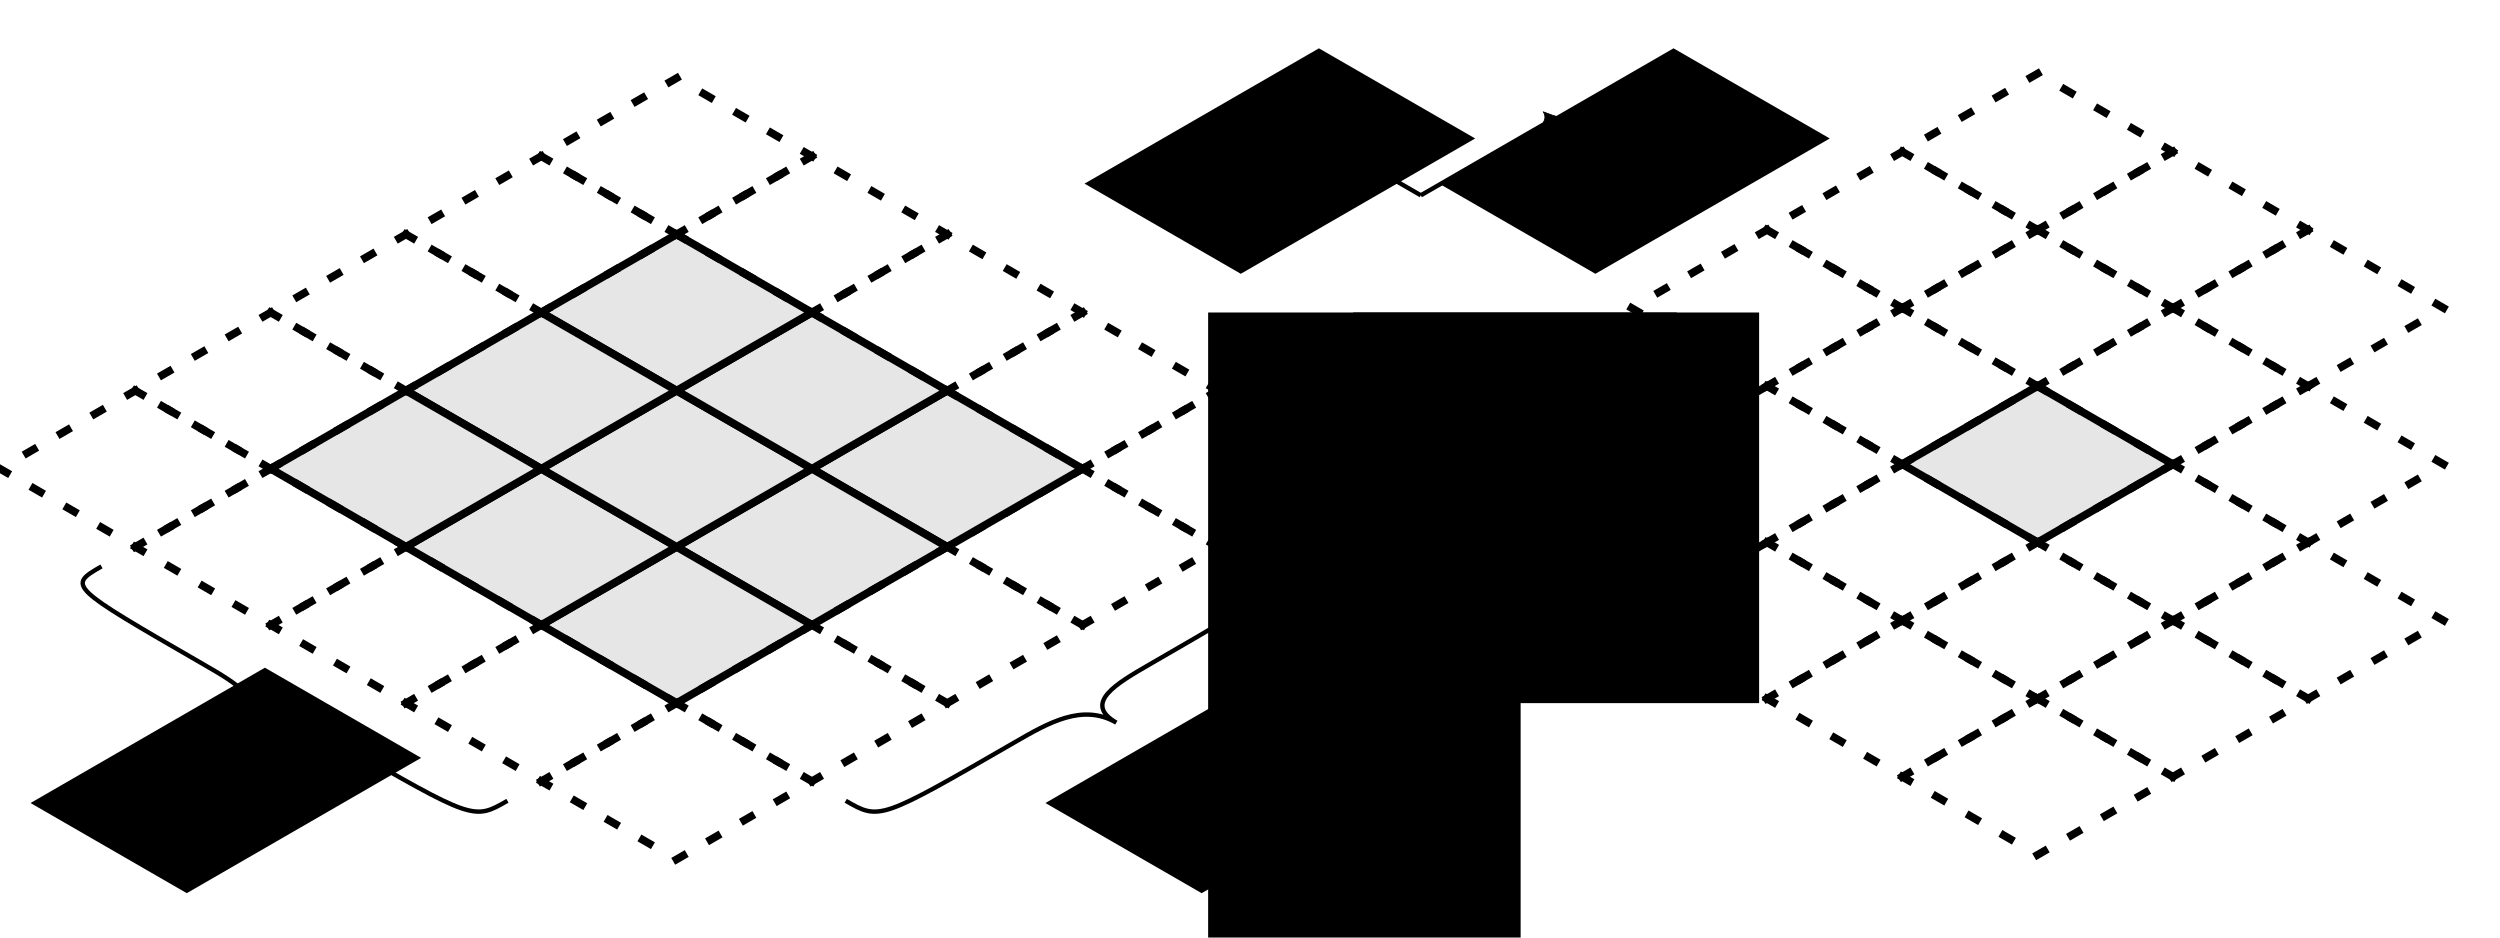 <?xml version="1.0" encoding="UTF-8" standalone="no"?>
<!-- Created with Inkscape (http://www.inkscape.org/) -->

<svg
   xmlns:dc="http://purl.org/dc/elements/1.1/"
   xmlns:cc="http://creativecommons.org/ns#"
   xmlns:rdf="http://www.w3.org/1999/02/22-rdf-syntax-ns#"
   xmlns:svg="http://www.w3.org/2000/svg"
   xmlns="http://www.w3.org/2000/svg"
   xmlns:sodipodi="http://sodipodi.sourceforge.net/DTD/sodipodi-0.dtd"
   xmlns:inkscape="http://www.inkscape.org/namespaces/inkscape"
   width="160mm"
   height="60mm"
   viewBox="0 0 566.929 212.598"
   id="svg4174"
   version="1.1"
   inkscape:version="0.91 r13725"
   sodipodi:docname="neighborhood_isometric.svg">
  <defs
     id="defs4176">
    <marker
       inkscape:stockid="Arrow2Lend"
       orient="auto"
       refY="0"
       refX="0"
       id="Arrow2Lend-0"
       style="overflow:visible"
       inkscape:isstock="true">
      <path
         inkscape:connector-curvature="0"
         id="path4451-8"
         style="fill:#000000;fill-opacity:1;fill-rule:evenodd;stroke:#000000;stroke-width:0.625;stroke-linejoin:round;stroke-opacity:1"
         d="M 8.719,4.034 -2.207,0.016 8.719,-4.002 c -1.745,2.372 -1.735,5.617 -6e-7,8.035 z"
         transform="matrix(-1.1,0,0,-1.1,-1.1,0)" />
    </marker>
    <marker
       inkscape:stockid="Arrow2Lend"
       orient="auto"
       refY="0"
       refX="0"
       id="Arrow2Lend"
       style="overflow:visible"
       inkscape:isstock="true">
      <path
         inkscape:connector-curvature="0"
         id="path4451"
         style="fill:#000000;fill-opacity:1;fill-rule:evenodd;stroke:#000000;stroke-width:0.625;stroke-linejoin:round;stroke-opacity:1"
         d="M 8.719,4.034 -2.207,0.016 8.719,-4.002 c -1.745,2.372 -1.735,5.617 -6e-7,8.035 z"
         transform="matrix(-1.1,0,0,-1.1,-1.1,0)" />
    </marker>
  </defs>
  <sodipodi:namedview
     id="base"
     pagecolor="#ffffff"
     bordercolor="#666666"
     borderopacity="1.0"
     inkscape:pageopacity="0.0"
     inkscape:pageshadow="2"
     inkscape:zoom="0.85490636"
     inkscape:cx="571.08419"
     inkscape:cy="479.23519"
     inkscape:document-units="mm"
     inkscape:current-layer="layer1"
     showgrid="true"
     inkscape:window-width="1855"
     inkscape:window-height="1176"
     inkscape:window-x="65"
     inkscape:window-y="24"
     inkscape:window-maximized="1"
     inkscape:snap-grids="true"
     inkscape:snap-to-guides="false"
     inkscape:snap-bbox="true"
     inkscape:bbox-nodes="true"
     inkscape:object-nodes="true"
     inkscape:snap-object-midpoints="true"
     inkscape:snap-global="true"
     borderlayer="true">
    <inkscape:grid
       type="axonomgrid"
       id="grid4218"
       units="mm"
       empspacing="5"
       spacingy="35.433" />
    <inkscape:grid
       type="axonomgrid"
       id="grid4442"
       units="mm"
       empspacing="2"
       spacingy="8.858"
       color="#c83fff"
       opacity="0.125"
       empcolor="#7f3fff"
       empopacity="0.251" />
  </sodipodi:namedview>
  <g
     inkscape:label="Layer 1"
     inkscape:groupmode="layer"
     id="layer1"
     transform="translate(0,-839.764)">
    <flowRoot
       xml:space="preserve"
       id="flowRoot4207"
       style="font-style:normal;font-weight:normal;font-size:40px;line-height:125%;font-family:sans-serif;text-align:center;letter-spacing:0px;word-spacing:0px;writing-mode:lr-tb;text-anchor:middle;fill:#000000;fill-opacity:1;stroke:none;stroke-width:1px;stroke-linecap:butt;stroke-linejoin:miter;stroke-opacity:1"
       transform="translate(61.372,70.866)"><flowRegion
         id="flowRegion4209"><rect
           id="rect4211"
           width="70.866"
           height="70.866"
           x="212.598"
           y="910.63" /></flowRegion><flowPara
         id="flowPara4213" /></flowRoot>    <flowRoot
       xml:space="preserve"
       id="flowRoot4233"
       style="font-style:normal;font-weight:normal;font-size:15px;line-height:125%;font-family:sans-serif;text-align:center;letter-spacing:0px;word-spacing:0px;writing-mode:lr-tb;text-anchor:middle;fill:#000000;fill-opacity:1;stroke:none;stroke-width:1px;stroke-linecap:butt;stroke-linejoin:miter;stroke-opacity:1"
       transform="translate(61.372,70.866)"><flowRegion
         id="flowRegion4235"><rect
           id="rect4237"
           width="106.299"
           height="70.866"
           x="212.598"
           y="839.764"
           style="font-size:15px" /></flowRegion><flowPara
         id="flowPara4239" /></flowRoot>    <flowRoot
       xml:space="preserve"
       id="flowRoot4245"
       style="font-style:normal;font-weight:normal;font-size:15px;line-height:125%;font-family:sans-serif;text-align:center;letter-spacing:0px;word-spacing:0px;writing-mode:lr-tb;text-anchor:middle;fill:#000000;fill-opacity:1;stroke:none;stroke-width:1px;stroke-linecap:butt;stroke-linejoin:miter;stroke-opacity:1"
       transform="translate(61.372,70.866)"><flowRegion
         id="flowRegion4247"><rect
           id="rect4249"
           width="92.058"
           height="88.583"
           x="245.488"
           y="839.764"
           style="font-size:15px" /></flowRegion><flowPara
         id="flowPara4251" /></flowRoot>    <g
       id="g4385"
       transform="translate(92.058,-124.016)">
      <g
         id="g4861-94"
         transform="translate(-337.545,17.717)" />
    </g>
    <g
       id="g4283"
       transform="translate(-61.372,425.197)">
      <path
         inkscape:connector-curvature="0"
         id="path4243-3-2-91-88-5-7-3-28-3"
         d="m 306.859,556.299 30.686,-17.717 -30.686,-17.717 -30.686,17.717 z"
         style="fill:none;fill-rule:evenodd;stroke:#000000;stroke-width:1.772;stroke-linecap:square;stroke-linejoin:miter;stroke-miterlimit:4;stroke-dasharray:1.772, 7.087;stroke-dashoffset:0;stroke-opacity:1"
         sodipodi:nodetypes="ccccc" />
      <path
         inkscape:connector-curvature="0"
         id="path4243-3-2-91-88-5-7-09-9-4"
         d="m 276.173,538.583 30.686,-17.717 -30.686,-17.717 -30.686,17.717 z"
         style="fill:#e6e6e6;fill-opacity:1;fill-rule:evenodd;stroke:#000000;stroke-width:1.772;stroke-linecap:square;stroke-linejoin:miter;stroke-miterlimit:4;stroke-dasharray:none;stroke-opacity:1"
         sodipodi:nodetypes="ccccc" />
      <path
         inkscape:connector-curvature="0"
         id="path4243-3-2-91-88-5-7-2-3-0"
         d="m 245.488,556.299 30.686,-17.717 -30.686,-17.717 -30.686,17.717 z"
         style="fill:#e6e6e6;fill-opacity:1;fill-rule:evenodd;stroke:#000000;stroke-width:1.772;stroke-linecap:square;stroke-linejoin:miter;stroke-miterlimit:4;stroke-dasharray:none;stroke-opacity:1"
         sodipodi:nodetypes="ccccc" />
      <path
         inkscape:connector-curvature="0"
         id="path4243-3-2-91-88-5-7-5-6-3"
         d="M 214.802,574.016 245.488,556.299 214.802,538.583 184.116,556.299 Z"
         style="fill:#e6e6e6;fill-opacity:1;fill-rule:evenodd;stroke:#000000;stroke-width:1.772;stroke-linecap:square;stroke-linejoin:miter;stroke-miterlimit:4;stroke-dasharray:none;stroke-opacity:1"
         sodipodi:nodetypes="ccccc" />
      <path
         inkscape:connector-curvature="0"
         id="path4243-3-2-91-88-5-7-4-8-9"
         d="m 184.116,556.299 30.686,-17.717 -30.686,-17.717 -30.686,17.717 z"
         style="fill:#e6e6e6;fill-opacity:1;fill-rule:evenodd;stroke:#000000;stroke-width:1.772;stroke-linecap:square;stroke-linejoin:miter;stroke-miterlimit:4;stroke-dasharray:none;stroke-opacity:1"
         sodipodi:nodetypes="ccccc" />
      <path
         inkscape:connector-curvature="0"
         id="path4243-3-2-91-88-5-7-05-0-1"
         d="m 214.802,538.583 30.686,-17.717 -30.686,-17.717 -30.686,17.717 z"
         style="fill:#e6e6e6;fill-opacity:1;fill-rule:evenodd;stroke:#000000;stroke-width:1.772;stroke-linecap:square;stroke-linejoin:miter;stroke-miterlimit:4;stroke-dasharray:none;stroke-opacity:1"
         sodipodi:nodetypes="ccccc" />
      <path
         inkscape:connector-curvature="0"
         id="path4243-3-2-91-88-5-7-9-2-9"
         d="M 245.488,520.866 276.173,503.15 245.488,485.433 214.802,503.15 Z"
         style="fill:#e6e6e6;fill-opacity:1;fill-rule:evenodd;stroke:#000000;stroke-width:1.772;stroke-linecap:square;stroke-linejoin:miter;stroke-miterlimit:4;stroke-dasharray:none;stroke-opacity:1"
         sodipodi:nodetypes="ccccc" />
      <path
         inkscape:connector-curvature="0"
         id="path4243-3-2-91-88-5-7-9-2-9-9"
         d="m 214.802,503.15 30.686,-17.717 -30.686,-17.717 -30.686,17.717 z"
         style="fill:#e6e6e6;fill-opacity:1;fill-rule:evenodd;stroke:#000000;stroke-width:1.772;stroke-linecap:square;stroke-linejoin:miter;stroke-miterlimit:4;stroke-dasharray:none;stroke-opacity:1"
         sodipodi:nodetypes="ccccc" />
      <path
         inkscape:connector-curvature="0"
         id="path4243-3-2-91-88-5-7-9-2-9-0"
         d="M 184.116,520.866 214.802,503.15 184.116,485.433 153.43,503.15 Z"
         style="fill:#e6e6e6;fill-opacity:1;fill-rule:evenodd;stroke:#000000;stroke-width:1.772;stroke-linecap:square;stroke-linejoin:miter;stroke-miterlimit:4;stroke-dasharray:none;stroke-opacity:1"
         sodipodi:nodetypes="ccccc" />
      <path
         inkscape:connector-curvature="0"
         id="path4243-3-2-91-88-5-7-9-2-9-8"
         d="M 153.43,538.583 184.116,520.866 153.43,503.15 122.744,520.866 Z"
         style="fill:#e6e6e6;fill-opacity:1;fill-rule:evenodd;stroke:#000000;stroke-width:1.772;stroke-linecap:square;stroke-linejoin:miter;stroke-miterlimit:4;stroke-dasharray:none;stroke-opacity:1"
         sodipodi:nodetypes="ccccc" />
      <path
         inkscape:connector-curvature="0"
         id="path4243-3-2-91-88-5-7-3-28-3-6"
         d="m 276.173,574.016 30.686,-17.717 -30.686,-17.717 -30.686,17.717 z"
         style="fill:none;fill-rule:evenodd;stroke:#000000;stroke-width:1.772;stroke-linecap:square;stroke-linejoin:miter;stroke-miterlimit:4;stroke-dasharray:1.772, 7.087;stroke-dashoffset:0;stroke-opacity:1"
         sodipodi:nodetypes="ccccc" />
      <path
         inkscape:connector-curvature="0"
         id="path4243-3-2-91-88-5-7-3-28-3-1"
         d="m 245.488,591.732 30.686,-17.717 -30.686,-17.717 -30.686,17.717 z"
         style="fill:none;fill-rule:evenodd;stroke:#000000;stroke-width:1.772;stroke-linecap:square;stroke-linejoin:miter;stroke-miterlimit:4;stroke-dasharray:1.772, 7.087;stroke-dashoffset:0;stroke-opacity:1"
         sodipodi:nodetypes="ccccc" />
      <path
         inkscape:connector-curvature="0"
         id="path4243-3-2-91-88-5-7-3-28-3-15"
         d="m 214.802,609.449 30.686,-17.717 -30.686,-17.717 -30.686,17.717 z"
         style="fill:none;fill-rule:evenodd;stroke:#000000;stroke-width:1.772;stroke-linecap:square;stroke-linejoin:miter;stroke-miterlimit:4;stroke-dasharray:1.772, 7.087;stroke-dashoffset:0;stroke-opacity:1"
         sodipodi:nodetypes="ccccc" />
      <path
         inkscape:connector-curvature="0"
         id="path4243-3-2-91-88-5-7-3-28-3-9"
         d="m 184.116,591.732 30.686,-17.717 -30.686,-17.717 -30.686,17.717 z"
         style="fill:none;fill-rule:evenodd;stroke:#000000;stroke-width:1.772;stroke-linecap:square;stroke-linejoin:miter;stroke-miterlimit:4;stroke-dasharray:1.772, 7.087;stroke-dashoffset:0;stroke-opacity:1"
         sodipodi:nodetypes="ccccc" />
      <path
         inkscape:connector-curvature="0"
         id="path4243-3-2-91-88-5-7-3-28-3-8"
         d="m 153.43,574.016 30.686,-17.717 -30.686,-17.717 -30.686,17.717 z"
         style="fill:none;fill-rule:evenodd;stroke:#000000;stroke-width:1.772;stroke-linecap:square;stroke-linejoin:miter;stroke-miterlimit:4;stroke-dasharray:1.772, 7.087;stroke-dashoffset:0;stroke-opacity:1"
         sodipodi:nodetypes="ccccc" />
      <path
         inkscape:connector-curvature="0"
         id="path4243-3-2-91-88-5-7-3-28-3-4"
         d="M 122.744,556.299 153.43,538.583 122.744,520.866 92.058,538.583 Z"
         style="fill:none;fill-rule:evenodd;stroke:#000000;stroke-width:1.772;stroke-linecap:square;stroke-linejoin:miter;stroke-miterlimit:4;stroke-dasharray:1.772, 7.087;stroke-dashoffset:0;stroke-opacity:1"
         sodipodi:nodetypes="ccccc" />
      <path
         inkscape:connector-curvature="0"
         id="path4243-3-2-91-88-5-7-3-28-3-81"
         d="M 92.058,538.583 122.744,520.866 92.058,503.15 61.372,520.866 Z"
         style="fill:none;fill-rule:evenodd;stroke:#000000;stroke-width:1.772;stroke-linecap:square;stroke-linejoin:miter;stroke-miterlimit:4;stroke-dasharray:1.772, 7.087;stroke-dashoffset:0;stroke-opacity:1"
         sodipodi:nodetypes="ccccc" />
      <path
         inkscape:connector-curvature="0"
         id="path4243-3-2-91-88-5-7-3-28-3-0"
         d="M 122.744,520.866 153.43,503.15 122.744,485.433 92.058,503.15 Z"
         style="fill:none;fill-rule:evenodd;stroke:#000000;stroke-width:1.772;stroke-linecap:square;stroke-linejoin:miter;stroke-miterlimit:4;stroke-dasharray:1.772, 7.087;stroke-dashoffset:0;stroke-opacity:1"
         sodipodi:nodetypes="ccccc" />
      <path
         inkscape:connector-curvature="0"
         id="path4243-3-2-91-88-5-7-3-28-3-3"
         d="m 153.43,503.15 30.686,-17.717 -30.686,-17.717 -30.686,17.717 z"
         style="fill:none;fill-rule:evenodd;stroke:#000000;stroke-width:1.772;stroke-linecap:square;stroke-linejoin:miter;stroke-miterlimit:4;stroke-dasharray:1.772, 7.087;stroke-dashoffset:0;stroke-opacity:1"
         sodipodi:nodetypes="ccccc" />
      <path
         inkscape:connector-curvature="0"
         id="path4243-3-2-91-88-5-7-3-28-3-04"
         d="m 184.116,485.433 30.686,-17.717 -30.686,-17.717 -30.686,17.717 z"
         style="fill:none;fill-rule:evenodd;stroke:#000000;stroke-width:1.772;stroke-linecap:square;stroke-linejoin:miter;stroke-miterlimit:4;stroke-dasharray:1.772, 7.087;stroke-dashoffset:0;stroke-opacity:1"
         sodipodi:nodetypes="ccccc" />
      <path
         inkscape:connector-curvature="0"
         id="path4243-3-2-91-88-5-7-3-28-3-44"
         d="m 214.802,467.717 30.686,-17.717 -30.686,-17.717 -30.686,17.717 z"
         style="fill:none;fill-rule:evenodd;stroke:#000000;stroke-width:1.772;stroke-linecap:square;stroke-linejoin:miter;stroke-miterlimit:4;stroke-dasharray:1.772, 7.087;stroke-dashoffset:0;stroke-opacity:1"
         sodipodi:nodetypes="ccccc" />
      <path
         inkscape:connector-curvature="0"
         id="path4243-3-2-91-88-5-7-3-28-3-47"
         d="m 245.488,485.433 30.686,-17.717 -30.686,-17.717 -30.686,17.717 z"
         style="fill:none;fill-rule:evenodd;stroke:#000000;stroke-width:1.772;stroke-linecap:square;stroke-linejoin:miter;stroke-miterlimit:4;stroke-dasharray:1.772, 7.087;stroke-dashoffset:0;stroke-opacity:1"
         sodipodi:nodetypes="ccccc" />
      <path
         inkscape:connector-curvature="0"
         id="path4243-3-2-91-88-5-7-3-28-3-63"
         d="m 276.173,503.15 30.686,-17.717 -30.686,-17.717 -30.686,17.717 z"
         style="fill:none;fill-rule:evenodd;stroke:#000000;stroke-width:1.772;stroke-linecap:square;stroke-linejoin:miter;stroke-miterlimit:4;stroke-dasharray:1.772, 7.087;stroke-dashoffset:0;stroke-opacity:1"
         sodipodi:nodetypes="ccccc" />
      <path
         inkscape:connector-curvature="0"
         id="path4243-3-2-91-88-5-7-3-28-3-17"
         d="M 306.859,520.866 337.545,503.15 306.859,485.433 276.173,503.15 Z"
         style="fill:none;fill-rule:evenodd;stroke:#000000;stroke-width:1.772;stroke-linecap:square;stroke-linejoin:miter;stroke-miterlimit:4;stroke-dasharray:1.772, 7.087;stroke-dashoffset:0;stroke-opacity:1"
         sodipodi:nodetypes="ccccc" />
      <path
         inkscape:connector-curvature="0"
         id="path4243-3-2-91-88-5-7-3-28-3-5"
         d="m 337.545,538.583 30.686,-17.717 -30.686,-17.717 -30.686,17.717 z"
         style="fill:none;fill-rule:evenodd;stroke:#000000;stroke-width:1.772;stroke-linecap:square;stroke-linejoin:miter;stroke-miterlimit:4;stroke-dasharray:1.772, 7.087;stroke-dashoffset:0;stroke-opacity:1"
         sodipodi:nodetypes="ccccc" />
    </g>
    <path
       style="fill:none;fill-rule:evenodd;stroke:#000000;stroke-width:1px;stroke-linecap:butt;stroke-linejoin:miter;stroke-opacity:1"
       d="m 191.787,1021.358 c 7.671,4.429 7.671,4.429 38.357,-13.287 7.671,-4.429 15.343,-8.858 23.014,-4.429 -7.671,-4.429 0,-8.858 7.671,-13.287 30.686,-17.717 30.686,-17.717 23.014,-22.146"
       id="path4438"
       inkscape:connector-curvature="0"
       sodipodi:nodetypes="ccccc" />
    <path
       style="fill:none;fill-rule:evenodd;stroke:#000000;stroke-width:1px;stroke-linecap:butt;stroke-linejoin:miter;stroke-opacity:1"
       d="m 115.072,1021.358 c -7.671,4.429 -7.671,4.429 -38.357,-13.287 -7.671,-4.429 -15.343,-8.858 -23.014,-4.429 7.671,-4.429 0,-8.858 -7.671,-13.287 C 15.343,972.638 15.343,972.638 23.014,968.209"
       id="path4438-9"
       inkscape:connector-curvature="0"
       sodipodi:nodetypes="ccccc" />
    <flowRoot
       xml:space="preserve"
       id="flowRoot4253-18-58-07-8-9"
       style="font-style:normal;font-weight:normal;font-size:40px;line-height:125%;font-family:sans-serif;text-align:center;letter-spacing:0px;word-spacing:0px;writing-mode:lr-tb;text-anchor:middle;fill:#000000;fill-opacity:1;stroke:none;stroke-width:1px;stroke-linecap:butt;stroke-linejoin:miter;stroke-opacity:1"
       transform="matrix(0.866,-0.5,1,0.577,-771,654.946)"><flowRegion
         id="flowRegion4255-964-6-5-6-35"><rect
           id="rect4257-33-2-870-8-70"
           width="61.372"
           height="35.433"
           x="214.802"
           y="822.047" /></flowRegion><flowPara
         id="flowPara4259-38-84-4-38-81"
         style="font-size:15px">M<flowSpan
   style="font-size:65%;baseline-shift:sub"
   id="flowSpan4471">x</flowSpan></flowPara></flowRoot>    <flowRoot
       xml:space="preserve"
       id="flowRoot4253-18-58-07-8-9-6"
       style="font-style:normal;font-weight:normal;font-size:40px;line-height:125%;font-family:sans-serif;text-align:center;letter-spacing:0px;word-spacing:0px;writing-mode:lr-tb;text-anchor:middle;fill:#000000;fill-opacity:1;stroke:none;stroke-width:1px;stroke-linecap:butt;stroke-linejoin:miter;stroke-opacity:1"
       transform="matrix(0.866,-0.5,1,0.577,-1001.145,654.946)"><flowRegion
         id="flowRegion4255-964-6-5-6-35-2"><rect
           id="rect4257-33-2-870-8-70-1"
           width="61.372"
           height="35.433"
           x="214.802"
           y="822.047" /></flowRegion><flowPara
         id="flowPara4259-38-84-4-38-81-7"
         style="font-size:15px">M<flowSpan
   style="font-size:65%;baseline-shift:sub"
   id="flowSpan4471-8">y</flowSpan></flowPara></flowRoot>    <g
       id="g4400"
       transform="translate(-214.802,372.047)">
      <path
         inkscape:connector-curvature="0"
         id="path4424"
         d="m 537.004,512.008 c 30.686,-17.717 30.686,-17.717 30.686,-17.717"
         style="fill:none;fill-rule:evenodd;stroke:#000000;stroke-width:0.999;stroke-linecap:butt;stroke-linejoin:miter;stroke-miterlimit:4;stroke-dasharray:none;stroke-opacity:1;marker-end:url(#Arrow2Lend)" />
      <path
         sodipodi:nodetypes="cc"
         inkscape:connector-curvature="0"
         id="path4424-8"
         d="M 537.004,512.008 506.318,494.291"
         style="fill:none;fill-rule:evenodd;stroke:#000000;stroke-width:0.999;stroke-linecap:butt;stroke-linejoin:miter;stroke-miterlimit:4;stroke-dasharray:none;stroke-opacity:1;marker-end:url(#Arrow2Lend-0)" />
      <flowRoot
         transform="matrix(0.866,-0.5,1,0.577,-466.906,142.44)"
         style="font-style:normal;font-weight:normal;font-size:40px;line-height:125%;font-family:sans-serif;text-align:center;letter-spacing:0px;word-spacing:0px;writing-mode:lr-tb;text-anchor:middle;fill:#000000;fill-opacity:1;stroke:none;stroke-width:1px;stroke-linecap:butt;stroke-linejoin:miter;stroke-opacity:1"
         id="flowRoot4253-18-58-07-8-9-5"
         xml:space="preserve"><flowRegion
           id="flowRegion4255-964-6-5-6-35-7"><rect
             y="822.047"
             x="214.802"
             height="35.433"
             width="61.372"
             id="rect4257-33-2-870-8-70-4" /></flowRegion><flowPara
           style="font-size:15px"
           id="flowPara4259-38-84-4-38-81-1">X<flowSpan
   id="flowSpan4471-85"
   style="font-size:65%;baseline-shift:sub" /></flowPara></flowRoot>      <flowRoot
         transform="matrix(0.866,-0.5,1,0.577,-547.319,142.44)"
         style="font-style:normal;font-weight:normal;font-size:40px;line-height:125%;font-family:sans-serif;text-align:center;letter-spacing:0px;word-spacing:0px;writing-mode:lr-tb;text-anchor:middle;fill:#000000;fill-opacity:1;stroke:none;stroke-width:1px;stroke-linecap:butt;stroke-linejoin:miter;stroke-opacity:1"
         id="flowRoot4253-18-58-07-8-9-5-9"
         xml:space="preserve"><flowRegion
           id="flowRegion4255-964-6-5-6-35-7-7"><rect
             y="822.047"
             x="214.802"
             height="35.433"
             width="61.372"
             id="rect4257-33-2-870-8-70-4-5" /></flowRegion><flowPara
           style="font-size:15px"
           id="flowPara4259-38-84-4-38-81-1-3">Y</flowPara></flowRoot>    </g>
    <path
       sodipodi:nodetypes="ccccc"
       style="fill:#e6e6e6;fill-opacity:1;fill-rule:evenodd;stroke:#000000;stroke-width:1.772;stroke-linecap:square;stroke-linejoin:miter;stroke-miterlimit:4;stroke-dasharray:none;stroke-opacity:1"
       d="m 462.061,962.757 30.686,-17.717 -30.686,-17.717 -30.686,17.717 z"
       id="path4243-3-2-91-88-5-7-05-0-1-9"
       inkscape:connector-curvature="0"
       inkscape:transform-center-x="-26.903531"
       inkscape:transform-center-y="-2.3394633" />
    <path
       sodipodi:nodetypes="ccccc"
       style="fill:none;fill-rule:evenodd;stroke:#000000;stroke-width:1.772;stroke-linecap:square;stroke-linejoin:miter;stroke-miterlimit:4;stroke-dasharray:1.772, 7.087;stroke-dashoffset:0;stroke-opacity:1"
       d="m 523.433,998.19 30.686,-17.717 -30.686,-17.717 -30.686,17.717 z"
       id="path4243-3-2-91-88-5-7-3-28-3-6-6"
       inkscape:connector-curvature="0"
       inkscape:transform-center-x="-88.275411"
       inkscape:transform-center-y="33.093617" />
    <path
       sodipodi:nodetypes="ccccc"
       style="fill:none;fill-rule:evenodd;stroke:#000000;stroke-width:1.772;stroke-linecap:square;stroke-linejoin:miter;stroke-miterlimit:4;stroke-dasharray:1.772, 7.087;stroke-dashoffset:0;stroke-opacity:1"
       d="m 492.747,1015.906 30.686,-17.716 -30.686,-17.717 -30.686,17.717 z"
       id="path4243-3-2-91-88-5-7-3-28-3-1-1"
       inkscape:connector-curvature="0"
       inkscape:transform-center-x="-57.589471"
       inkscape:transform-center-y="50.810127" />
    <path
       sodipodi:nodetypes="ccccc"
       style="fill:none;fill-rule:evenodd;stroke:#000000;stroke-width:1.772;stroke-linecap:square;stroke-linejoin:miter;stroke-miterlimit:4;stroke-dasharray:1.772, 7.087;stroke-dashoffset:0;stroke-opacity:1"
       d="m 462.061,1033.623 30.686,-17.717 -30.686,-17.716 -30.686,17.716 z"
       id="path4243-3-2-91-88-5-7-3-28-3-15-1"
       inkscape:connector-curvature="0"
       inkscape:transform-center-x="-26.903531"
       inkscape:transform-center-y="68.526697" />
    <path
       sodipodi:nodetypes="ccccc"
       style="fill:none;fill-rule:evenodd;stroke:#000000;stroke-width:1.772;stroke-linecap:square;stroke-linejoin:miter;stroke-miterlimit:4;stroke-dasharray:1.772, 7.087;stroke-dashoffset:0;stroke-opacity:1"
       d="m 431.375,1015.906 30.686,-17.716 -30.686,-17.717 -30.686,17.717 z"
       id="path4243-3-2-91-88-5-7-3-28-3-9-5"
       inkscape:connector-curvature="0"
       inkscape:transform-center-x="3.7824089"
       inkscape:transform-center-y="50.810127" />
    <path
       sodipodi:nodetypes="ccccc"
       style="fill:none;fill-rule:evenodd;stroke:#000000;stroke-width:1.772;stroke-linecap:square;stroke-linejoin:miter;stroke-miterlimit:4;stroke-dasharray:1.772, 7.087;stroke-dashoffset:0;stroke-opacity:1"
       d="m 400.689,998.19 30.686,-17.717 -30.686,-17.717 -30.686,17.717 z"
       id="path4243-3-2-91-88-5-7-3-28-3-8-9"
       inkscape:connector-curvature="0"
       inkscape:transform-center-x="34.468349"
       inkscape:transform-center-y="33.093617" />
    <path
       sodipodi:nodetypes="ccccc"
       style="fill:none;fill-rule:evenodd;stroke:#000000;stroke-width:1.772;stroke-linecap:square;stroke-linejoin:miter;stroke-miterlimit:4;stroke-dasharray:1.772, 7.087;stroke-dashoffset:0;stroke-opacity:1"
       d="m 400.689,927.324 30.686,-17.717 -30.686,-17.717 -30.686,17.717 z"
       id="path4243-3-2-91-88-5-7-3-28-3-3-1"
       inkscape:connector-curvature="0"
       inkscape:transform-center-x="34.468349"
       inkscape:transform-center-y="-37.772533" />
    <path
       sodipodi:nodetypes="ccccc"
       style="fill:none;fill-rule:evenodd;stroke:#000000;stroke-width:1.772;stroke-linecap:square;stroke-linejoin:miter;stroke-miterlimit:4;stroke-dasharray:1.772, 7.087;stroke-dashoffset:0;stroke-opacity:1"
       d="M 431.375,909.607 462.061,891.891 431.375,874.174 400.689,891.891 Z"
       id="path4243-3-2-91-88-5-7-3-28-3-04-0"
       inkscape:connector-curvature="0"
       inkscape:transform-center-x="3.7824089"
       inkscape:transform-center-y="-55.489063" />
    <path
       sodipodi:nodetypes="ccccc"
       style="fill:none;fill-rule:evenodd;stroke:#000000;stroke-width:1.772;stroke-linecap:square;stroke-linejoin:miter;stroke-miterlimit:4;stroke-dasharray:1.772, 7.087;stroke-dashoffset:0;stroke-opacity:1"
       d="M 462.061,891.891 492.747,874.174 462.061,856.457 431.375,874.174 Z"
       id="path4243-3-2-91-88-5-7-3-28-3-44-3"
       inkscape:connector-curvature="0"
       inkscape:transform-center-x="-26.903531"
       inkscape:transform-center-y="-73.205604" />
    <path
       sodipodi:nodetypes="ccccc"
       style="fill:none;fill-rule:evenodd;stroke:#000000;stroke-width:1.772;stroke-linecap:square;stroke-linejoin:miter;stroke-miterlimit:4;stroke-dasharray:1.772, 7.087;stroke-dashoffset:0;stroke-opacity:1"
       d="M 492.747,909.607 523.433,891.891 492.747,874.174 462.061,891.891 Z"
       id="path4243-3-2-91-88-5-7-3-28-3-47-0"
       inkscape:connector-curvature="0"
       inkscape:transform-center-x="-57.589471"
       inkscape:transform-center-y="-55.489063" />
    <path
       sodipodi:nodetypes="ccccc"
       style="fill:none;fill-rule:evenodd;stroke:#000000;stroke-width:1.772;stroke-linecap:square;stroke-linejoin:miter;stroke-miterlimit:4;stroke-dasharray:1.772, 7.087;stroke-dashoffset:0;stroke-opacity:1"
       d="m 523.433,927.324 30.686,-17.717 -30.686,-17.717 -30.686,17.717 z"
       id="path4243-3-2-91-88-5-7-3-28-3-63-4"
       inkscape:connector-curvature="0"
       inkscape:transform-center-x="-88.275411"
       inkscape:transform-center-y="-37.772533" />
    <path
       sodipodi:nodetypes="ccccc"
       style="fill:none;fill-rule:evenodd;stroke:#000000;stroke-width:1.772;stroke-linecap:square;stroke-linejoin:miter;stroke-miterlimit:4;stroke-dasharray:1.772, 7.087;stroke-dashoffset:0;stroke-opacity:1"
       d="M 400.689,962.757 431.375,945.04 400.689,927.324 370.003,945.04 Z"
       id="path4243-3-2-91-88-5-7-3-28-3-81-4-1"
       inkscape:connector-curvature="0"
       inkscape:transform-center-x="34.468349"
       inkscape:transform-center-y="-2.3394633" />
    <path
       sodipodi:nodetypes="ccccc"
       style="fill:none;fill-rule:evenodd;stroke:#000000;stroke-width:1.772;stroke-linecap:square;stroke-linejoin:miter;stroke-miterlimit:4;stroke-dasharray:1.772, 7.087;stroke-dashoffset:0;stroke-opacity:1"
       d="M 431.375,945.04 462.061,927.324 431.375,909.607 400.689,927.324 Z"
       id="path4243-3-2-91-88-5-7-3-28-3-81-4-5"
       inkscape:connector-curvature="0"
       inkscape:transform-center-x="3.7824089"
       inkscape:transform-center-y="-20.056003" />
    <path
       sodipodi:nodetypes="ccccc"
       style="fill:none;fill-rule:evenodd;stroke:#000000;stroke-width:1.772;stroke-linecap:square;stroke-linejoin:miter;stroke-miterlimit:4;stroke-dasharray:1.772, 7.087;stroke-dashoffset:0;stroke-opacity:1"
       d="m 462.061,927.324 30.686,-17.717 -30.686,-17.717 -30.686,17.717 z"
       id="path4243-3-2-91-88-5-7-3-28-3-81-4-2"
       inkscape:connector-curvature="0"
       inkscape:transform-center-x="-26.903531"
       inkscape:transform-center-y="-37.772533" />
    <path
       sodipodi:nodetypes="ccccc"
       style="fill:none;fill-rule:evenodd;stroke:#000000;stroke-width:1.772;stroke-linecap:square;stroke-linejoin:miter;stroke-miterlimit:4;stroke-dasharray:1.772, 7.087;stroke-dashoffset:0;stroke-opacity:1"
       d="M 492.747,945.04 523.433,927.324 492.747,909.607 462.061,927.324 Z"
       id="path4243-3-2-91-88-5-7-3-28-3-81-4-7"
       inkscape:connector-curvature="0"
       inkscape:transform-center-x="-57.589471"
       inkscape:transform-center-y="-20.056003" />
    <path
       sodipodi:nodetypes="ccccc"
       style="fill:none;fill-rule:evenodd;stroke:#000000;stroke-width:1.772;stroke-linecap:square;stroke-linejoin:miter;stroke-miterlimit:4;stroke-dasharray:1.772, 7.087;stroke-dashoffset:0;stroke-opacity:1"
       d="m 523.433,962.757 30.686,-17.717 -30.686,-17.717 -30.686,17.717 z"
       id="path4243-3-2-91-88-5-7-3-28-3-81-4-74"
       inkscape:connector-curvature="0"
       inkscape:transform-center-x="-88.275411"
       inkscape:transform-center-y="-2.3394633" />
    <path
       sodipodi:nodetypes="ccccc"
       style="fill:none;fill-rule:evenodd;stroke:#000000;stroke-width:1.772;stroke-linecap:square;stroke-linejoin:miter;stroke-miterlimit:4;stroke-dasharray:1.772, 7.087;stroke-dashoffset:0;stroke-opacity:1"
       d="m 492.747,980.473 30.686,-17.717 -30.686,-17.717 -30.686,17.717 z"
       id="path4243-3-2-91-88-5-7-3-28-3-81-4-9"
       inkscape:connector-curvature="0"
       inkscape:transform-center-x="-57.589471"
       inkscape:transform-center-y="15.377077" />
    <path
       sodipodi:nodetypes="ccccc"
       style="fill:none;fill-rule:evenodd;stroke:#000000;stroke-width:1.772;stroke-linecap:square;stroke-linejoin:miter;stroke-miterlimit:4;stroke-dasharray:1.772, 7.087;stroke-dashoffset:0;stroke-opacity:1"
       d="m 462.061,998.19 30.686,-17.717 -30.686,-17.717 -30.686,17.717 z"
       id="path4243-3-2-91-88-5-7-3-28-3-81-4-3"
       inkscape:connector-curvature="0"
       inkscape:transform-center-x="-26.903531"
       inkscape:transform-center-y="33.093607" />
    <path
       sodipodi:nodetypes="ccccc"
       style="fill:none;fill-rule:evenodd;stroke:#000000;stroke-width:1.772;stroke-linecap:square;stroke-linejoin:miter;stroke-miterlimit:4;stroke-dasharray:1.772, 7.087;stroke-dashoffset:0;stroke-opacity:1"
       d="m 431.375,980.473 30.686,-17.717 -30.686,-17.717 -30.686,17.717 z"
       id="path4243-3-2-91-88-5-7-3-28-3-81-4-18"
       inkscape:connector-curvature="0"
       inkscape:transform-center-x="3.7824089"
       inkscape:transform-center-y="15.377072" />
  </g>
</svg>
